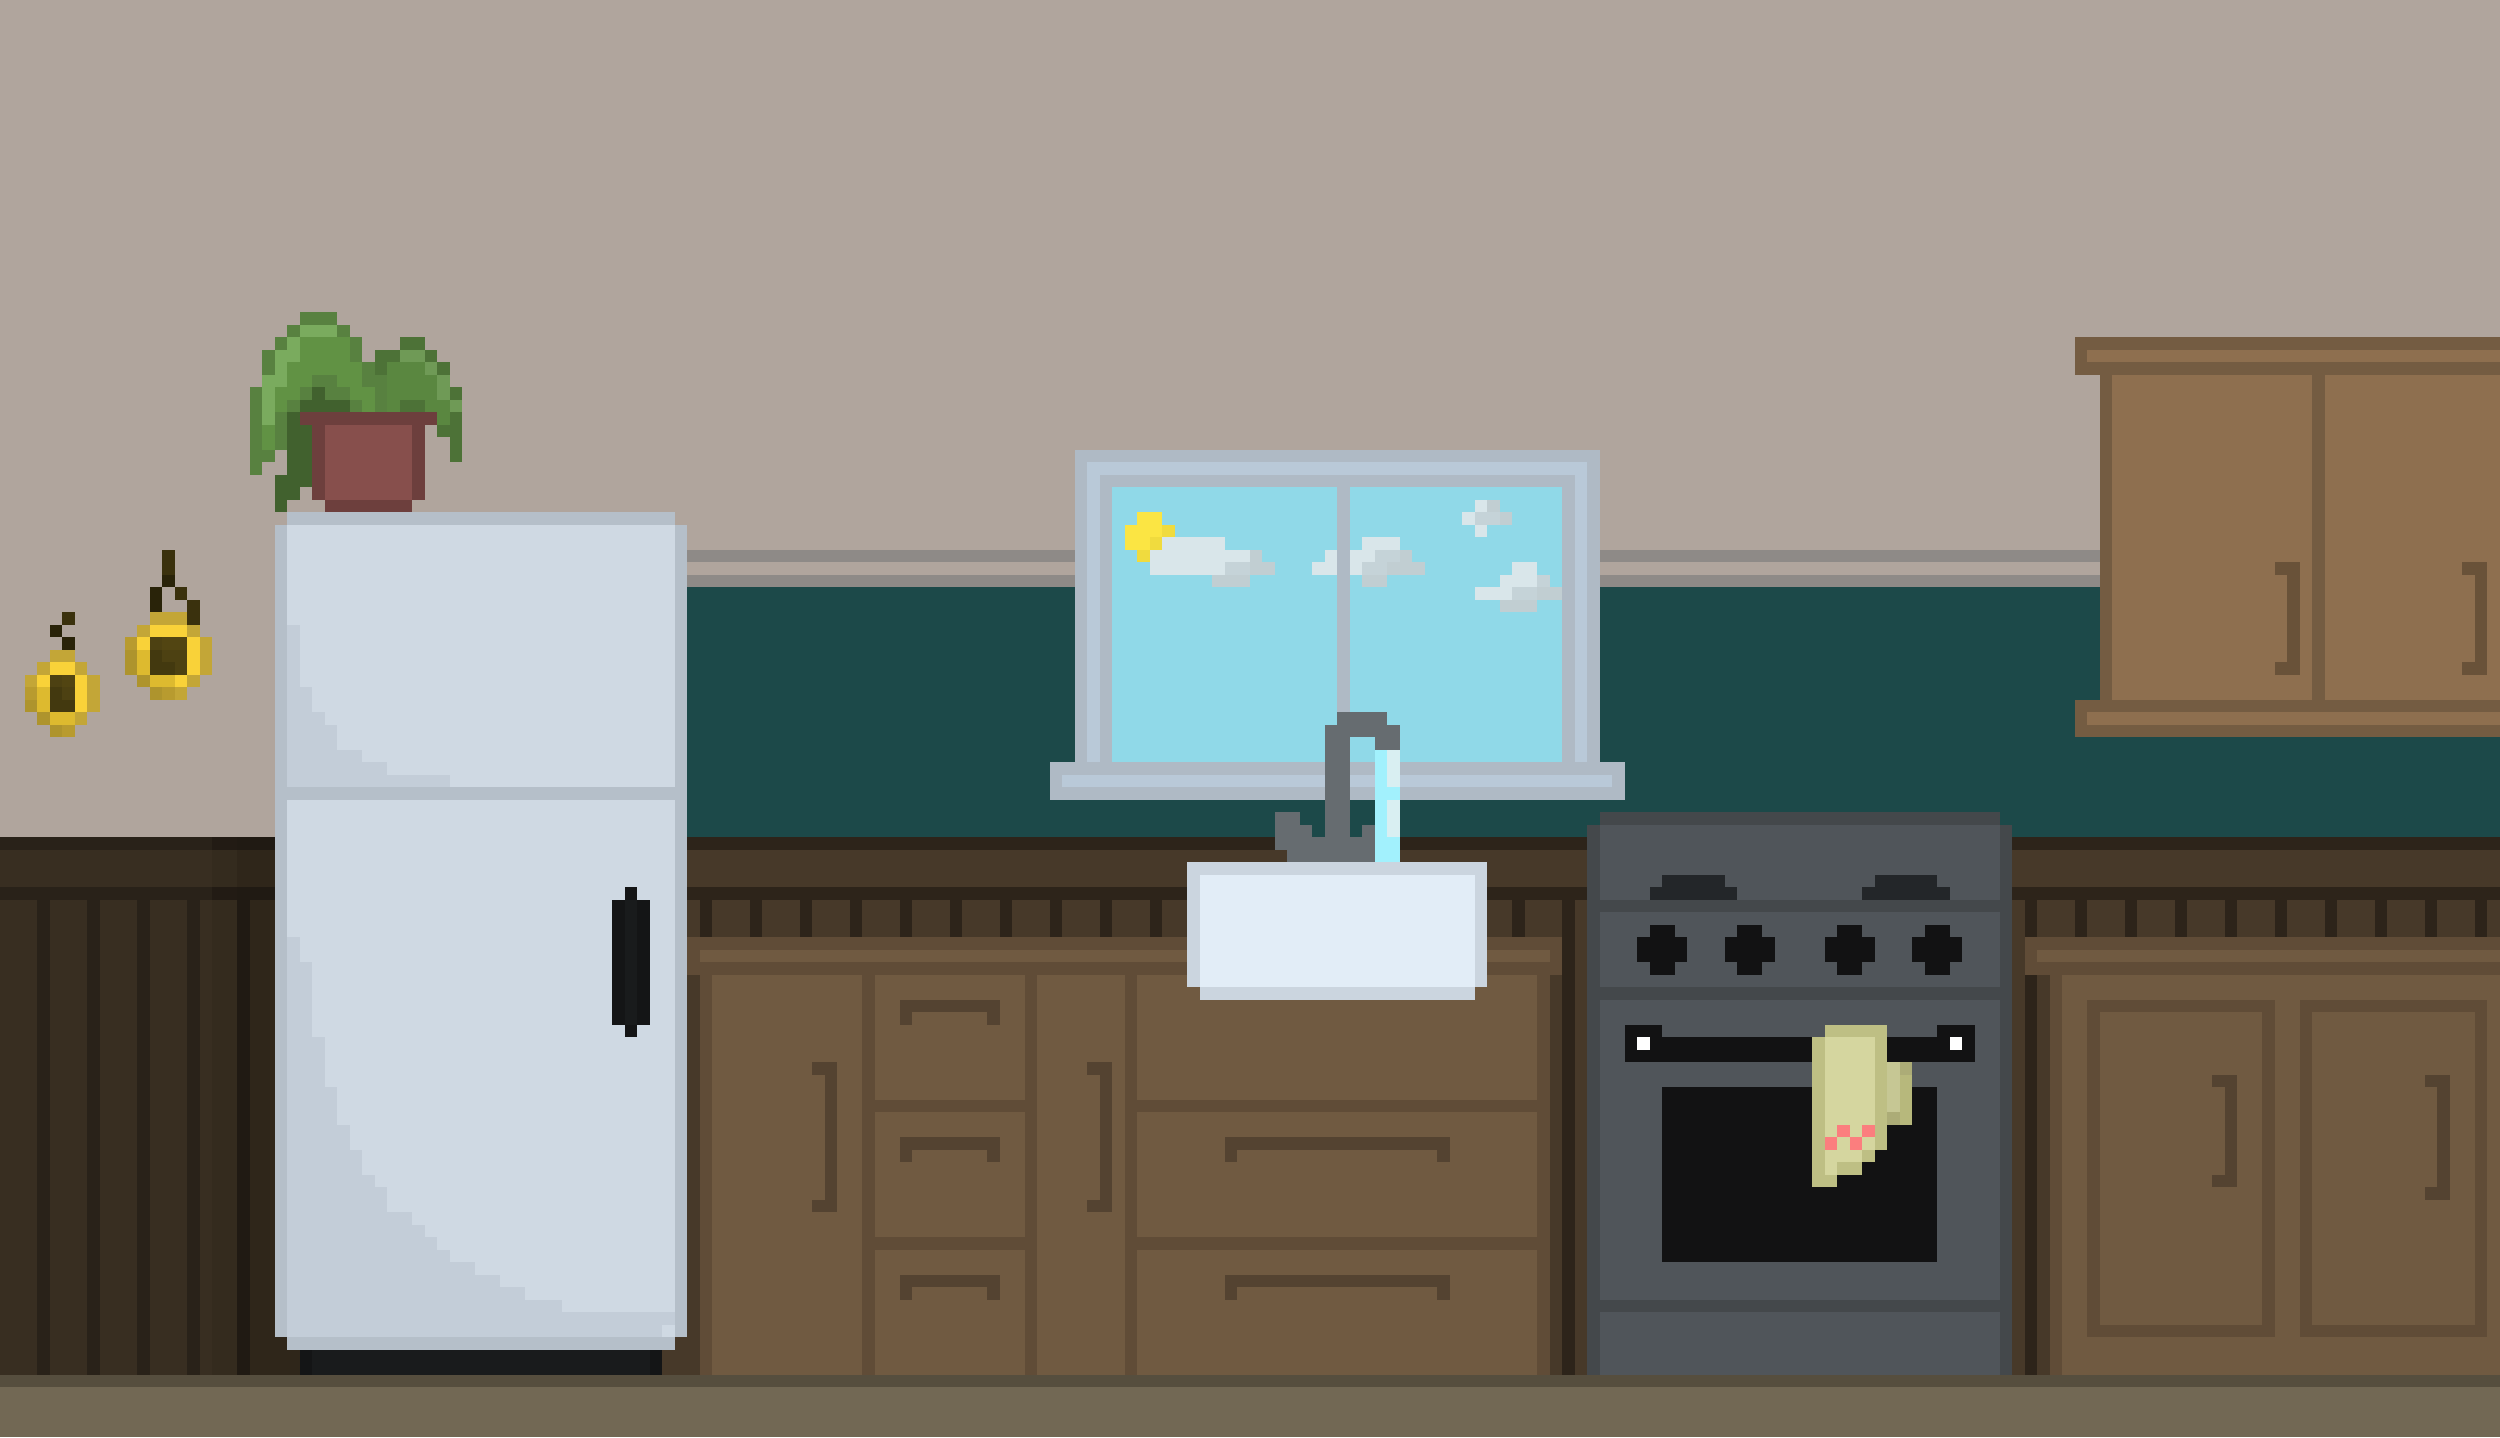 <svg xmlns="http://www.w3.org/2000/svg" viewBox="0 -0.5 200 115" shape-rendering="crispEdges">
<path stroke="#b0a59d" d="M0 0h200M0 1h200M0 2h200M0 3h200M0 4h200M0 5h200M0 6h200M0 7h200M0 8h200M0 9h200M0 10h200M0 11h200M0 12h200M0 13h200M0 14h200M0 15h200M0 16h200M0 17h200M0 18h200M0 19h200M0 20h200M0 21h200M0 22h200M0 23h200M0 24h200M0 25h24M27 25h173M0 26h23M28 26h172M0 27h22M29 27h3M34 27h132M0 28h21M29 28h1M35 28h131M0 29h21M36 29h130M0 30h21M36 30h132M0 31h20M37 31h131M0 32h20M37 32h131M0 33h20M37 33h131M0 34h20M34 34h1M37 34h131M0 35h20M34 35h2M37 35h131M0 36h20M22 36h1M34 36h2M37 36h49M128 36h40M0 37h20M21 37h2M34 37h52M128 37h40M0 38h22M34 38h52M128 38h40M0 39h22M24 39h1M34 39h52M128 39h40M0 40h22M23 40h3M33 40h53M128 40h40M0 41h23M54 41h32M128 41h40M0 42h22M55 42h31M128 42h40M0 43h22M55 43h31M128 43h40M0 44h13M14 44h8M0 45h13M14 45h8M55 45h31M128 45h40M0 46h13M14 46h8M0 47h12M13 47h1M15 47h7M0 48h12M13 48h2M16 48h6M0 49h5M6 49h6M16 49h6M0 50h4M5 50h6M16 50h6M0 51h5M6 51h4M17 51h5M0 52h4M6 52h4M17 52h5M0 53h3M7 53h3M17 53h5M0 54h2M8 54h3M16 54h6M0 55h2M8 55h4M15 55h7M0 56h2M8 56h14M0 57h3M7 57h15M0 58h4M6 58h16M0 59h22M0 60h22M0 61h22M0 62h22M0 63h22M0 64h22M0 65h22M0 66h22" />
<path stroke="#588140" d="M24 25h3M23 26h1M27 26h1M22 27h1M28 27h1M21 28h1M28 28h1M21 29h1M29 29h1M25 30h2M29 30h2M20 31h1M24 31h1M26 31h2M30 31h1M20 32h1M23 32h1M28 32h1M30 32h1M20 33h1M22 33h1M20 34h1M22 34h1M20 35h1M22 35h1M20 36h2M20 37h1" />
<path stroke="#7aab5e" d="M24 26h3M23 27h1M22 28h2M22 29h1M21 30h2M21 31h1M21 32h1M21 33h1" />
<path stroke="#619244" d="M24 27h4M24 28h4M23 29h6M23 30h2M27 30h2M22 31h2M28 31h2M22 32h1M29 32h1M21 34h1M21 35h1" />
<path stroke="#4d7237" d="M32 27h2M30 28h2M34 28h1M30 29h1M35 29h1M36 31h1M32 32h2M36 33h1M35 34h2M36 35h1M36 36h1" />
<path stroke="#745c42" d="M166 27h34M166 28h1M166 29h34M168 30h1M185 30h1M168 31h1M185 31h1M168 32h1M185 32h1M168 33h1M185 33h1M168 34h1M185 34h1M168 35h1M185 35h1M168 36h1M185 36h1M168 37h1M185 37h1M168 38h1M185 38h1M168 39h1M185 39h1M168 40h1M185 40h1M168 41h1M185 41h1M168 42h1M185 42h1M168 43h1M185 43h1M168 44h1M185 44h1M168 45h1M185 45h1M168 46h1M185 46h1M168 47h1M185 47h1M168 48h1M185 48h1M168 49h1M185 49h1M168 50h1M185 50h1M168 51h1M185 51h1M168 52h1M185 52h1M168 53h1M185 53h1M168 54h1M185 54h1M168 55h1M185 55h1M166 56h34M166 57h1M166 58h34" />
<path stroke="#6f9a56" d="M32 28h2M34 29h1M35 30h1M35 31h1M36 32h1" />
<path stroke="#8e6f4f" d="M167 28h33M169 30h16M186 30h14M169 31h16M186 31h14M169 32h16M186 32h14M169 33h16M186 33h14M169 34h16M186 34h14M169 35h16M186 35h14M169 36h16M186 36h14M169 37h16M186 37h14M169 38h16M186 38h14M169 39h16M186 39h14M169 40h16M186 40h14M169 41h16M186 41h14M169 42h16M186 42h14M169 43h16M186 43h14M169 44h16M186 44h14M169 45h13M184 45h1M186 45h11M199 45h1M169 46h14M184 46h1M186 46h12M199 46h1M169 47h14M184 47h1M186 47h12M199 47h1M169 48h14M184 48h1M186 48h12M199 48h1M169 49h14M184 49h1M186 49h12M199 49h1M169 50h14M184 50h1M186 50h12M199 50h1M169 51h14M184 51h1M186 51h12M199 51h1M169 52h14M184 52h1M186 52h12M199 52h1M169 53h13M184 53h1M186 53h11M199 53h1M169 54h16M186 54h14M169 55h16M186 55h14M167 57h33" />
<path stroke="#5a8740" d="M31 29h3M31 30h4M31 31h4M31 32h1M34 32h2M35 33h1" />
<path stroke="#41612e" d="M25 31h1M24 32h4M23 33h1M23 34h2M23 35h2M23 36h2M23 37h2M22 38h3M22 39h2M22 40h1" />
<path stroke="#6d3f3d" d="M24 33h11M25 34h1M33 34h1M25 35h1M33 35h1M25 36h1M33 36h1M25 37h1M33 37h1M25 38h1M33 38h1M25 39h1M33 39h1M26 40h7" />
<path stroke="#874f4c" d="M26 34h7M26 35h7M26 36h7M26 37h7M26 38h7M26 39h7" />
<path stroke="#afbac5" d="M86 36h42M86 37h1M127 37h1M86 38h1M88 38h38M127 38h1M86 39h1M88 39h1M107 39h1M125 39h1M127 39h1M86 40h1M88 40h1M107 40h1M125 40h1M127 40h1M86 41h1M88 41h1M107 41h1M125 41h1M127 41h1M86 42h1M88 42h1M107 42h1M125 42h1M127 42h1M86 43h1M88 43h1M107 43h1M125 43h1M127 43h1M86 44h1M88 44h1M107 44h1M125 44h1M127 44h1M86 45h1M88 45h1M107 45h1M125 45h1M127 45h1M86 46h1M88 46h1M107 46h1M125 46h1M127 46h1M86 47h1M88 47h1M107 47h1M125 47h1M127 47h1M86 48h1M88 48h1M107 48h1M125 48h1M127 48h1M86 49h1M88 49h1M107 49h1M125 49h1M127 49h1M86 50h1M88 50h1M107 50h1M125 50h1M127 50h1M86 51h1M88 51h1M107 51h1M125 51h1M127 51h1M86 52h1M88 52h1M107 52h1M125 52h1M127 52h1M86 53h1M88 53h1M107 53h1M125 53h1M127 53h1M86 54h1M88 54h1M107 54h1M125 54h1M127 54h1M86 55h1M88 55h1M107 55h1M125 55h1M127 55h1M86 56h1M88 56h1M107 56h1M125 56h1M127 56h1M86 57h1M88 57h1M125 57h1M127 57h1M86 58h1M88 58h1M125 58h1M127 58h1M86 59h1M88 59h1M125 59h1M127 59h1M86 60h1M88 60h1M125 60h1M127 60h1M84 61h22M108 61h2M112 61h18M84 62h1M129 62h1M84 63h22M108 63h2M112 63h18" />
<path stroke="#b9c9d8" d="M87 37h40M87 38h1M126 38h1M87 39h1M126 39h1M87 40h1M126 40h1M87 41h1M126 41h1M87 42h1M126 42h1M87 43h1M126 43h1M87 44h1M126 44h1M87 45h1M126 45h1M87 46h1M126 46h1M87 47h1M126 47h1M87 48h1M126 48h1M87 49h1M126 49h1M87 50h1M126 50h1M87 51h1M126 51h1M87 52h1M126 52h1M87 53h1M126 53h1M87 54h1M126 54h1M87 55h1M126 55h1M87 56h1M126 56h1M87 57h1M126 57h1M87 58h1M126 58h1M87 59h1M126 59h1M87 60h1M126 60h1M85 62h21M108 62h2M112 62h17" />
<path stroke="#90d9e8" d="M89 39h18M108 39h17M89 40h18M108 40h10M120 40h5M89 41h2M93 41h14M108 41h9M121 41h4M89 42h1M94 42h13M108 42h10M119 42h6M89 43h1M98 43h9M108 43h1M112 43h13M89 44h2M101 44h5M113 44h12M89 45h3M102 45h3M114 45h7M123 45h2M89 46h8M100 46h7M108 46h1M111 46h9M124 46h1M89 47h18M108 47h10M89 48h18M108 48h12M123 48h2M89 49h18M108 49h17M89 50h18M108 50h17M89 51h18M108 51h17M89 52h18M108 52h17M89 53h18M108 53h17M89 54h18M108 54h17M89 55h18M108 55h17M89 56h18M108 56h17M89 57h18M111 57h14M89 58h17M112 58h13M89 59h17M108 59h2M112 59h13M89 60h17M108 60h2M112 60h13" />
<path stroke="#d9e6ea" d="M118 40h1M117 41h1M118 42h1M93 43h5M109 43h3M92 44h8M106 44h1M108 44h2M92 45h6M105 45h2M108 45h1M121 45h2M120 46h3M118 47h3" />
<path stroke="#c1ced2" d="M119 40h1M120 41h1M100 44h1M112 44h1M100 45h2M111 45h3M97 46h3M109 46h2M123 47h2M120 48h3" />
<path stroke="#b5bfc9" d="M23 41h31M22 42h1M54 42h1M22 43h1M54 43h1M22 44h1M54 44h1M22 45h1M54 45h1M22 46h1M54 46h1M22 47h1M54 47h1M22 48h1M54 48h1M22 49h1M54 49h1M22 50h1M54 50h1M22 51h1M54 51h1M22 52h1M54 52h1M22 53h1M54 53h1M22 54h1M54 54h1M22 55h1M54 55h1M22 56h1M54 56h1M22 57h1M54 57h1M22 58h1M54 58h1M22 59h1M54 59h1M22 60h1M54 60h1M22 61h1M54 61h1M22 62h1M54 62h1M22 63h33M22 64h1M54 64h1M22 65h1M54 65h1M22 66h1M54 66h1M22 67h1M54 67h1M22 68h1M54 68h1M22 69h1M54 69h1M22 70h1M54 70h1M22 71h1M54 71h1M22 72h1M54 72h1M22 73h1M54 73h1M22 74h1M54 74h1M22 75h1M54 75h1M22 76h1M54 76h1M22 77h1M54 77h1M22 78h1M54 78h1M22 79h1M54 79h1M22 80h1M54 80h1M22 81h1M54 81h1M22 82h1M54 82h1M22 83h1M54 83h1M22 84h1M54 84h1M22 85h1M54 85h1M22 86h1M54 86h1M22 87h1M54 87h1M22 88h1M54 88h1M22 89h1M54 89h1M22 90h1M54 90h1M22 91h1M54 91h1M22 92h1M54 92h1M22 93h1M54 93h1M22 94h1M54 94h1M22 95h1M54 95h1M22 96h1M54 96h1M22 97h1M54 97h1M22 98h1M54 98h1M22 99h1M54 99h1M22 100h1M54 100h1M22 101h1M54 101h1M22 102h1M54 102h1M22 103h1M54 103h1M22 104h1M54 104h1M22 105h1M54 105h1M22 106h1M54 106h1M23 107h31" />
<path stroke="#fbe543" d="M91 41h2M90 42h3M90 43h2" />
<path stroke="#c5d3d8" d="M118 41h2M110 44h2M98 45h2M109 45h2M123 46h1M121 47h2" />
<path stroke="#cfd9e3" d="M23 42h31M23 43h31M23 44h31M23 45h31M23 46h31M23 47h31M23 48h31M23 49h31M24 50h30M24 51h30M24 52h30M24 53h30M24 54h30M25 55h29M25 56h29M26 57h28M27 58h27M27 59h27M29 60h25M31 61h23M36 62h18M23 64h31M23 65h31M23 66h31M23 67h31M23 68h31M23 69h31M23 70h31M23 71h27M51 71h3M23 72h26M52 72h2M23 73h26M52 73h2M23 74h26M52 74h2M24 75h25M52 75h2M24 76h25M52 76h2M25 77h24M52 77h2M25 78h24M52 78h2M25 79h24M52 79h2M25 80h24M52 80h2M25 81h24M52 81h2M25 82h25M51 82h3M26 83h28M26 84h28M26 85h28M26 86h28M27 87h27M27 88h27M27 89h27M28 90h26M28 91h26M29 92h25M29 93h25M30 94h24M31 95h23M31 96h23M33 97h21M34 98h20M35 99h19M36 100h18M38 101h16M40 102h14M42 103h12M45 104h9M53 106h1" />
<path stroke="#f0db3e" d="M93 42h1M92 43h1M91 44h1" />
<path stroke="#3a310d" d="M13 44h1M13 45h1M14 47h1M15 48h1M5 49h1M15 49h1" />
<path stroke="#8e8a87" d="M55 44h31M128 44h40M55 46h31M128 46h40" />
<path stroke="#695239" d="M182 45h2M197 45h2M183 46h1M198 46h1M183 47h1M198 47h1M183 48h1M198 48h1M183 49h1M198 49h1M183 50h1M198 50h1M183 51h1M198 51h1M183 52h1M198 52h1M182 53h2M197 53h2" />
<path stroke="#292309" d="M13 46h1M12 47h1M12 48h1M4 50h1M5 51h1" />
<path stroke="#1c4949" d="M55 47h31M128 47h40M55 48h31M128 48h40M55 49h31M128 49h40M55 50h31M128 50h40M55 51h31M128 51h40M55 52h31M128 52h40M55 53h31M128 53h40M55 54h31M128 54h40M55 55h31M128 55h40M55 56h31M128 56h38M55 57h31M128 57h38M55 58h31M128 58h38M55 59h31M128 59h72M55 60h31M128 60h72M55 61h29M130 61h70M55 62h29M130 62h70M55 63h29M130 63h70M55 64h51M108 64h2M112 64h88M55 65h47M104 65h2M108 65h2M112 65h16M160 65h40M55 66h47M105 66h1M108 66h1M112 66h15M161 66h39" />
<path stroke="#c3a637" d="M12 49h3M11 50h1M15 50h1M16 51h1M4 52h2M16 52h1M3 53h1M6 53h1M16 53h1M2 54h1M7 54h1M15 54h1M7 55h1M14 55h1M7 56h1M6 57h1" />
<path stroke="#f9d239" d="M12 50h3M11 51h1M15 51h1M15 52h1M4 53h2M15 53h1M3 54h1M6 54h1M14 54h1M6 55h1M6 56h1" />
<path stroke="#c3cdd8" d="M23 50h1M23 51h1M23 52h1M23 53h1M23 54h1M23 55h2M23 56h2M23 57h3M23 58h4M23 59h4M23 60h6M23 61h8M23 62h13M23 75h1M23 76h1M23 77h2M23 78h2M23 79h2M23 80h2M23 81h2M23 82h2M23 83h3M23 84h3M23 85h3M23 86h3M23 87h4M23 88h4M23 89h4M23 90h5M23 91h5M23 92h6M23 93h6M23 94h7M23 95h8M23 96h8M23 97h10M23 98h11M23 99h12M23 100h13M23 101h15M23 102h17M23 103h19M23 104h22M23 105h31M23 106h30" />
<path stroke="#b89b2f" d="M10 51h1M2 55h1M13 55h1M5 58h1" />
<path stroke="#4d4112" d="M12 51h1M13 52h2M14 53h1M4 54h1M5 55h1" />
<path stroke="#524512" d="M13 51h2M5 54h1" />
<path stroke="#ae942d" d="M10 52h1M10 53h1M11 54h1M12 55h1M2 56h1M3 57h1M4 58h1" />
<path stroke="#ddba2f" d="M11 52h1M11 53h1M12 54h2M3 55h1M3 56h1M4 57h2" />
<path stroke="#43390f" d="M12 52h1M12 53h2M4 55h1M4 56h2" />
<path stroke="#666c70" d="M107 57h4M106 58h6M106 59h2M110 59h2M106 60h2M106 61h2M106 62h2M106 63h2M106 64h2M102 65h2M106 65h2M102 66h3M106 66h2M109 66h1M102 67h8M103 68h7" />
<path stroke="#a2f1fd" d="M110 60h1M110 61h1M110 62h1M110 63h2M110 64h1M110 65h1M110 66h1M110 67h2M110 68h2" />
<path stroke="#d9eff2" d="M111 60h1M111 61h1M111 62h1M111 64h1M111 65h1M111 66h1" />
<path stroke="#44484b" d="M128 65h32M127 66h1M160 66h1M127 67h1M160 67h1M127 68h1M160 68h1M127 69h1M160 69h1M127 70h1M160 70h1M127 71h1M160 71h1M127 72h34M127 73h1M160 73h1M127 74h1M160 74h1M127 75h1M160 75h1M127 76h1M160 76h1M127 77h1M160 77h1M127 78h1M160 78h1M127 79h34M127 80h1M160 80h1M127 81h1M160 81h1M127 82h1M160 82h1M127 83h1M160 83h1M127 84h1M160 84h1M127 85h1M160 85h1M127 86h1M160 86h1M127 87h1M160 87h1M127 88h1M160 88h1M127 89h1M160 89h1M127 90h1M160 90h1M127 91h1M160 91h1M127 92h1M160 92h1M127 93h1M160 93h1M127 94h1M160 94h1M127 95h1M160 95h1M127 96h1M160 96h1M127 97h1M160 97h1M127 98h1M160 98h1M127 99h1M160 99h1M127 100h1M160 100h1M127 101h1M160 101h1M127 102h1M160 102h1M127 103h1M160 103h1M127 104h34M127 105h1M160 105h1M127 106h1M160 106h1M127 107h1M160 107h1M127 108h1M160 108h1M127 109h1M160 109h1" />
<path stroke="#50555a" d="M128 66h32M128 67h32M128 68h32M128 69h32M128 70h5M138 70h12M155 70h5M128 71h4M139 71h10M156 71h4M128 73h32M128 74h4M134 74h5M141 74h6M149 74h5M156 74h4M128 75h3M135 75h3M142 75h4M150 75h3M157 75h3M128 76h3M135 76h3M142 76h4M150 76h3M157 76h3M128 77h4M134 77h5M141 77h6M149 77h5M156 77h4M128 78h32M128 80h32M128 81h32M128 82h2M133 82h13M151 82h4M158 82h2M128 83h2M158 83h2M128 84h2M158 84h2M128 85h17M153 85h7M128 86h17M153 86h7M128 87h5M155 87h5M128 88h5M155 88h5M128 89h5M155 89h5M128 90h5M155 90h5M128 91h5M155 91h5M128 92h5M155 92h5M128 93h5M155 93h5M128 94h5M155 94h5M128 95h5M155 95h5M128 96h5M155 96h5M128 97h5M155 97h5M128 98h5M155 98h5M128 99h5M155 99h5M128 100h5M155 100h5M128 101h32M128 102h32M128 103h32M128 105h32M128 106h32M128 107h32M128 108h32M128 109h32" />
<path stroke="#292219" d="M0 67h17M0 71h17M3 72h1M7 72h1M11 72h1M15 72h1M3 73h1M7 73h1M11 73h1M15 73h1M3 74h1M7 74h1M11 74h1M15 74h1M3 75h1M7 75h1M11 75h1M15 75h1M3 76h1M7 76h1M11 76h1M15 76h1M3 77h1M7 77h1M11 77h1M15 77h1M3 78h1M7 78h1M11 78h1M15 78h1M3 79h1M7 79h1M11 79h1M15 79h1M3 80h1M7 80h1M11 80h1M15 80h1M3 81h1M7 81h1M11 81h1M15 81h1M3 82h1M7 82h1M11 82h1M15 82h1M3 83h1M7 83h1M11 83h1M15 83h1M3 84h1M7 84h1M11 84h1M15 84h1M3 85h1M7 85h1M11 85h1M15 85h1M3 86h1M7 86h1M11 86h1M15 86h1M3 87h1M7 87h1M11 87h1M15 87h1M3 88h1M7 88h1M11 88h1M15 88h1M3 89h1M7 89h1M11 89h1M15 89h1M3 90h1M7 90h1M11 90h1M15 90h1M3 91h1M7 91h1M11 91h1M15 91h1M3 92h1M7 92h1M11 92h1M15 92h1M3 93h1M7 93h1M11 93h1M15 93h1M3 94h1M7 94h1M11 94h1M15 94h1M3 95h1M7 95h1M11 95h1M15 95h1M3 96h1M7 96h1M11 96h1M15 96h1M3 97h1M7 97h1M11 97h1M15 97h1M3 98h1M7 98h1M11 98h1M15 98h1M3 99h1M7 99h1M11 99h1M15 99h1M3 100h1M7 100h1M11 100h1M15 100h1M3 101h1M7 101h1M11 101h1M15 101h1M3 102h1M7 102h1M11 102h1M15 102h1M3 103h1M7 103h1M11 103h1M15 103h1M3 104h1M7 104h1M11 104h1M15 104h1M3 105h1M7 105h1M11 105h1M15 105h1M3 106h1M7 106h1M11 106h1M15 106h1M3 107h1M7 107h1M11 107h1M15 107h1M3 108h1M7 108h1M11 108h1M15 108h1M3 109h1M7 109h1M11 109h1M15 109h1" />
<path stroke="#221b14" d="M17 67h2M17 71h2" />
<path stroke="#201a13" d="M19 67h3M19 71h3M19 72h1M19 73h1M19 74h1M19 75h1M19 76h1M19 77h1M19 78h1M19 79h1M19 80h1M19 81h1M19 82h1M19 83h1M19 84h1M19 85h1M19 86h1M19 87h1M19 88h1M19 89h1M19 90h1M19 91h1M19 92h1M19 93h1M19 94h1M19 95h1M19 96h1M19 97h1M19 98h1M19 99h1M19 100h1M19 101h1M19 102h1M19 103h1M19 104h1M19 105h1M19 106h1M19 107h1M19 108h1M19 109h1" />
<path stroke="#2d241a" d="M55 67h47M112 67h15M161 67h39M55 71h40M119 71h8M161 71h39M56 72h1M60 72h1M64 72h1M68 72h1M72 72h1M76 72h1M80 72h1M84 72h1M88 72h1M92 72h1M121 72h1M125 72h1M162 72h1M166 72h1M170 72h1M174 72h1M178 72h1M182 72h1M186 72h1M190 72h1M194 72h1M198 72h1M56 73h1M60 73h1M64 73h1M68 73h1M72 73h1M76 73h1M80 73h1M84 73h1M88 73h1M92 73h1M121 73h1M125 73h1M162 73h1M166 73h1M170 73h1M174 73h1M178 73h1M182 73h1M186 73h1M190 73h1M194 73h1M198 73h1M56 74h1M60 74h1M64 74h1M68 74h1M72 74h1M76 74h1M80 74h1M84 74h1M88 74h1M92 74h1M121 74h1M125 74h1M162 74h1M166 74h1M170 74h1M174 74h1M178 74h1M182 74h1M186 74h1M190 74h1M194 74h1M198 74h1M125 75h1M125 76h1M125 77h1M125 78h1M162 78h1M125 79h1M162 79h1M125 80h1M162 80h1M125 81h1M162 81h1M125 82h1M162 82h1M125 83h1M162 83h1M125 84h1M162 84h1M125 85h1M162 85h1M125 86h1M162 86h1M125 87h1M162 87h1M125 88h1M162 88h1M125 89h1M162 89h1M125 90h1M162 90h1M125 91h1M162 91h1M125 92h1M162 92h1M125 93h1M162 93h1M125 94h1M162 94h1M125 95h1M162 95h1M125 96h1M162 96h1M125 97h1M162 97h1M125 98h1M162 98h1M125 99h1M162 99h1M125 100h1M162 100h1M125 101h1M162 101h1M125 102h1M162 102h1M125 103h1M162 103h1M125 104h1M162 104h1M125 105h1M162 105h1M125 106h1M162 106h1M125 107h1M162 107h1M125 108h1M162 108h1M125 109h1M162 109h1" />
<path stroke="#382e21" d="M0 68h17M0 69h17M0 70h17M0 72h3M4 72h3M8 72h3M12 72h3M16 72h1M0 73h3M4 73h3M8 73h3M12 73h3M16 73h1M0 74h3M4 74h3M8 74h3M12 74h3M16 74h1M0 75h3M4 75h3M8 75h3M12 75h3M16 75h1M0 76h3M4 76h3M8 76h3M12 76h3M16 76h1M0 77h3M4 77h3M8 77h3M12 77h3M16 77h1M0 78h3M4 78h3M8 78h3M12 78h3M16 78h1M0 79h3M4 79h3M8 79h3M12 79h3M16 79h1M0 80h3M4 80h3M8 80h3M12 80h3M16 80h1M0 81h3M4 81h3M8 81h3M12 81h3M16 81h1M0 82h3M4 82h3M8 82h3M12 82h3M16 82h1M0 83h3M4 83h3M8 83h3M12 83h3M16 83h1M0 84h3M4 84h3M8 84h3M12 84h3M16 84h1M0 85h3M4 85h3M8 85h3M12 85h3M16 85h1M0 86h3M4 86h3M8 86h3M12 86h3M16 86h1M0 87h3M4 87h3M8 87h3M12 87h3M16 87h1M0 88h3M4 88h3M8 88h3M12 88h3M16 88h1M0 89h3M4 89h3M8 89h3M12 89h3M16 89h1M0 90h3M4 90h3M8 90h3M12 90h3M16 90h1M0 91h3M4 91h3M8 91h3M12 91h3M16 91h1M0 92h3M4 92h3M8 92h3M12 92h3M16 92h1M0 93h3M4 93h3M8 93h3M12 93h3M16 93h1M0 94h3M4 94h3M8 94h3M12 94h3M16 94h1M0 95h3M4 95h3M8 95h3M12 95h3M16 95h1M0 96h3M4 96h3M8 96h3M12 96h3M16 96h1M0 97h3M4 97h3M8 97h3M12 97h3M16 97h1M0 98h3M4 98h3M8 98h3M12 98h3M16 98h1M0 99h3M4 99h3M8 99h3M12 99h3M16 99h1M0 100h3M4 100h3M8 100h3M12 100h3M16 100h1M0 101h3M4 101h3M8 101h3M12 101h3M16 101h1M0 102h3M4 102h3M8 102h3M12 102h3M16 102h1M0 103h3M4 103h3M8 103h3M12 103h3M16 103h1M0 104h3M4 104h3M8 104h3M12 104h3M16 104h1M0 105h3M4 105h3M8 105h3M12 105h3M16 105h1M0 106h3M4 106h3M8 106h3M12 106h3M16 106h1M0 107h3M4 107h3M8 107h3M12 107h3M16 107h1M0 108h3M4 108h3M8 108h3M12 108h3M16 108h1M0 109h3M4 109h3M8 109h3M12 109h3M16 109h1" />
<path stroke="#342b1e" d="M17 68h2M17 69h2M17 70h2M17 72h2M17 73h2M17 74h2M17 75h2M17 76h2M17 77h2M17 78h2M17 79h2M17 80h2M17 81h2M17 82h2M17 83h2M17 84h2M17 85h2M17 86h2M17 87h2M17 88h2M17 89h2M17 90h2M17 91h2M17 92h2M17 93h2M17 94h2M17 95h2M17 96h2M17 97h2M17 98h2M17 99h2M17 100h2M17 101h2M17 102h2M17 103h2M17 104h2M17 105h2M17 106h2M17 107h2M17 108h2M17 109h2" />
<path stroke="#2f261a" d="M19 68h3M19 69h3M19 70h3M20 72h2M20 73h2M20 74h2M20 75h2M20 76h2M20 77h2M20 78h2M20 79h2M20 80h2M20 81h2M20 82h2M20 83h2M20 84h2M20 85h2M20 86h2M20 87h2M20 88h2M20 89h2M20 90h2M20 91h2M20 92h2M20 93h2M20 94h2M20 95h2M20 96h2M20 97h2M20 98h2M20 99h2M20 100h2M20 101h2M20 102h2M20 103h2M20 104h2M20 105h2M20 106h2M20 107h3M20 108h4M20 109h4" />
<path stroke="#473929" d="M55 68h48M112 68h15M161 68h39M55 69h40M119 69h8M161 69h39M55 70h40M119 70h8M161 70h39M55 72h1M57 72h3M61 72h3M65 72h3M69 72h3M73 72h3M77 72h3M81 72h3M85 72h3M89 72h3M93 72h2M119 72h2M122 72h3M126 72h1M161 72h1M163 72h3M167 72h3M171 72h3M175 72h3M179 72h3M183 72h3M187 72h3M191 72h3M195 72h3M199 72h1M55 73h1M57 73h3M61 73h3M65 73h3M69 73h3M73 73h3M77 73h3M81 73h3M85 73h3M89 73h3M93 73h2M119 73h2M122 73h3M126 73h1M161 73h1M163 73h3M167 73h3M171 73h3M175 73h3M179 73h3M183 73h3M187 73h3M191 73h3M195 73h3M199 73h1M55 74h1M57 74h3M61 74h3M65 74h3M69 74h3M73 74h3M77 74h3M81 74h3M85 74h3M89 74h3M93 74h2M119 74h2M122 74h3M126 74h1M161 74h1M163 74h3M167 74h3M171 74h3M175 74h3M179 74h3M183 74h3M187 74h3M191 74h3M195 74h3M199 74h1M126 75h1M161 75h1M126 76h1M161 76h1M126 77h1M161 77h1M55 78h1M124 78h1M126 78h1M161 78h1M163 78h1M55 79h1M124 79h1M126 79h1M161 79h1M163 79h1M55 80h1M124 80h1M126 80h1M161 80h1M163 80h1M55 81h1M124 81h1M126 81h1M161 81h1M163 81h1M55 82h1M124 82h1M126 82h1M161 82h1M163 82h1M55 83h1M124 83h1M126 83h1M161 83h1M163 83h1M55 84h1M124 84h1M126 84h1M161 84h1M163 84h1M55 85h1M124 85h1M126 85h1M161 85h1M163 85h1M55 86h1M124 86h1M126 86h1M161 86h1M163 86h1M55 87h1M124 87h1M126 87h1M161 87h1M163 87h1M55 88h1M124 88h1M126 88h1M161 88h1M163 88h1M55 89h1M124 89h1M126 89h1M161 89h1M163 89h1M55 90h1M124 90h1M126 90h1M161 90h1M163 90h1M55 91h1M124 91h1M126 91h1M161 91h1M163 91h1M55 92h1M124 92h1M126 92h1M161 92h1M163 92h1M55 93h1M124 93h1M126 93h1M161 93h1M163 93h1M55 94h1M124 94h1M126 94h1M161 94h1M163 94h1M55 95h1M124 95h1M126 95h1M161 95h1M163 95h1M55 96h1M124 96h1M126 96h1M161 96h1M163 96h1M55 97h1M124 97h1M126 97h1M161 97h1M163 97h1M55 98h1M124 98h1M126 98h1M161 98h1M163 98h1M55 99h1M124 99h1M126 99h1M161 99h1M163 99h1M55 100h1M124 100h1M126 100h1M161 100h1M163 100h1M55 101h1M124 101h1M126 101h1M161 101h1M163 101h1M55 102h1M124 102h1M126 102h1M161 102h1M163 102h1M55 103h1M124 103h1M126 103h1M161 103h1M163 103h1M55 104h1M124 104h1M126 104h1M161 104h1M163 104h1M55 105h1M124 105h1M126 105h1M161 105h1M163 105h1M55 106h1M124 106h1M126 106h1M161 106h1M163 106h1M54 107h2M124 107h1M126 107h1M161 107h1M163 107h1M53 108h3M124 108h1M126 108h1M161 108h1M163 108h1M53 109h3M124 109h1M126 109h1M161 109h1M163 109h1" />
<path stroke="#cbd5df" d="M95 69h24M95 70h1M118 70h1M95 71h1M118 71h1M95 72h1M118 72h1M95 73h1M118 73h1M95 74h1M118 74h1M95 75h1M118 75h1M95 76h1M118 76h1M95 77h1M118 77h1M95 78h1M118 78h1M96 79h22" />
<path stroke="#e2edf7" d="M96 70h22M96 71h22M96 72h22M96 73h22M96 74h22M96 75h22M96 76h22M96 77h22M96 78h22" />
<path stroke="#232629" d="M133 70h5M150 70h5M132 71h7M149 71h7" />
<path stroke="#141516" d="M50 71h1M49 72h1M51 72h1M49 73h1M51 73h1M49 74h1M51 74h1M49 75h1M51 75h1M49 76h1M51 76h1M49 77h1M51 77h1M49 78h1M51 78h1M49 79h1M51 79h1M49 80h1M51 80h1M49 81h1M51 81h1M50 82h1M24 108h1M52 108h1M24 109h1M52 109h1" />
<path stroke="#191b1c" d="M50 72h1M50 73h1M50 74h1M50 75h1M50 76h1M50 77h1M50 78h1M50 79h1M50 80h1M50 81h1M25 108h27M25 109h27" />
<path stroke="#121213" d="M132 74h2M139 74h2M147 74h2M154 74h2M131 75h4M138 75h4M146 75h4M153 75h4M131 76h4M138 76h4M146 76h4M153 76h4M132 77h2M139 77h2M147 77h2M154 77h2M130 82h3M155 82h3M130 83h1M132 83h13M151 83h5M157 83h1M130 84h15M151 84h7M133 87h12M153 87h2M133 88h12M153 88h2M133 89h12M153 89h2M133 90h12M151 90h4M133 91h12M151 91h4M133 92h12M150 92h5M133 93h12M149 93h6M133 94h12M147 94h8M133 95h22M133 96h22M133 97h22M133 98h22M133 99h22M133 100h22" />
<path stroke="#604c37" d="M55 75h40M119 75h6M162 75h38M55 76h1M124 76h1M162 76h1M55 77h40M119 77h6M162 77h38M56 78h1M69 78h1M82 78h1M90 78h1M123 78h1M164 78h1M56 79h1M69 79h1M82 79h1M90 79h1M123 79h1M164 79h1M56 80h1M69 80h1M82 80h1M90 80h1M123 80h1M164 80h1M167 80h15M184 80h15M56 81h1M69 81h1M82 81h1M90 81h1M123 81h1M164 81h1M167 81h1M181 81h1M184 81h1M198 81h1M56 82h1M69 82h1M82 82h1M90 82h1M123 82h1M164 82h1M167 82h1M181 82h1M184 82h1M198 82h1M56 83h1M69 83h1M82 83h1M90 83h1M123 83h1M164 83h1M167 83h1M181 83h1M184 83h1M198 83h1M56 84h1M69 84h1M82 84h1M90 84h1M123 84h1M164 84h1M167 84h1M181 84h1M184 84h1M198 84h1M56 85h1M69 85h1M82 85h1M90 85h1M123 85h1M164 85h1M167 85h1M181 85h1M184 85h1M198 85h1M56 86h1M69 86h1M82 86h1M90 86h1M123 86h1M164 86h1M167 86h1M181 86h1M184 86h1M198 86h1M56 87h1M69 87h1M82 87h1M90 87h1M123 87h1M164 87h1M167 87h1M181 87h1M184 87h1M198 87h1M56 88h1M69 88h14M90 88h34M164 88h1M167 88h1M181 88h1M184 88h1M198 88h1M56 89h1M69 89h1M82 89h1M90 89h1M123 89h1M164 89h1M167 89h1M181 89h1M184 89h1M198 89h1M56 90h1M69 90h1M82 90h1M90 90h1M123 90h1M164 90h1M167 90h1M181 90h1M184 90h1M198 90h1M56 91h1M69 91h1M82 91h1M90 91h1M123 91h1M164 91h1M167 91h1M181 91h1M184 91h1M198 91h1M56 92h1M69 92h1M82 92h1M90 92h1M123 92h1M164 92h1M167 92h1M181 92h1M184 92h1M198 92h1M56 93h1M69 93h1M82 93h1M90 93h1M123 93h1M164 93h1M167 93h1M181 93h1M184 93h1M198 93h1M56 94h1M69 94h1M82 94h1M90 94h1M123 94h1M164 94h1M167 94h1M181 94h1M184 94h1M198 94h1M56 95h1M69 95h1M82 95h1M90 95h1M123 95h1M164 95h1M167 95h1M181 95h1M184 95h1M198 95h1M56 96h1M69 96h1M82 96h1M90 96h1M123 96h1M164 96h1M167 96h1M181 96h1M184 96h1M198 96h1M56 97h1M69 97h1M82 97h1M90 97h1M123 97h1M164 97h1M167 97h1M181 97h1M184 97h1M198 97h1M56 98h1M69 98h1M82 98h1M90 98h1M123 98h1M164 98h1M167 98h1M181 98h1M184 98h1M198 98h1M56 99h1M69 99h14M90 99h34M164 99h1M167 99h1M181 99h1M184 99h1M198 99h1M56 100h1M69 100h1M82 100h1M90 100h1M123 100h1M164 100h1M167 100h1M181 100h1M184 100h1M198 100h1M56 101h1M69 101h1M82 101h1M90 101h1M123 101h1M164 101h1M167 101h1M181 101h1M184 101h1M198 101h1M56 102h1M69 102h1M82 102h1M90 102h1M123 102h1M164 102h1M167 102h1M181 102h1M184 102h1M198 102h1M56 103h1M69 103h1M82 103h1M90 103h1M123 103h1M164 103h1M167 103h1M181 103h1M184 103h1M198 103h1M56 104h1M69 104h1M82 104h1M90 104h1M123 104h1M164 104h1M167 104h1M181 104h1M184 104h1M198 104h1M56 105h1M69 105h1M82 105h1M90 105h1M123 105h1M164 105h1M167 105h1M181 105h1M184 105h1M198 105h1M56 106h1M69 106h1M82 106h1M90 106h1M123 106h1M164 106h1M167 106h15M184 106h15M56 107h1M69 107h1M82 107h1M90 107h1M123 107h1M164 107h1M56 108h1M69 108h1M82 108h1M90 108h1M123 108h1M164 108h1M56 109h1M69 109h1M82 109h1M90 109h1M123 109h1M164 109h1" />
<path stroke="#705a41" d="M56 76h39M119 76h5M163 76h37M57 78h12M70 78h12M83 78h7M91 78h4M119 78h4M165 78h35M57 79h12M70 79h12M83 79h7M91 79h5M118 79h5M165 79h35M57 80h12M70 80h2M80 80h2M83 80h7M91 80h32M165 80h2M182 80h2M199 80h1M57 81h12M70 81h2M73 81h6M80 81h2M83 81h7M91 81h32M165 81h2M168 81h13M182 81h2M185 81h13M199 81h1M57 82h12M70 82h12M83 82h7M91 82h32M165 82h2M168 82h13M182 82h2M185 82h13M199 82h1M57 83h12M70 83h12M83 83h7M91 83h32M165 83h2M168 83h13M182 83h2M185 83h13M199 83h1M57 84h12M70 84h12M83 84h7M91 84h32M165 84h2M168 84h13M182 84h2M185 84h13M199 84h1M57 85h8M67 85h2M70 85h12M83 85h4M89 85h1M91 85h32M165 85h2M168 85h13M182 85h2M185 85h13M199 85h1M57 86h9M67 86h2M70 86h12M83 86h5M89 86h1M91 86h32M165 86h2M168 86h9M179 86h2M182 86h2M185 86h9M196 86h2M199 86h1M57 87h9M67 87h2M70 87h12M83 87h5M89 87h1M91 87h32M165 87h2M168 87h10M179 87h2M182 87h2M185 87h10M196 87h2M199 87h1M57 88h9M67 88h2M83 88h5M89 88h1M165 88h2M168 88h10M179 88h2M182 88h2M185 88h10M196 88h2M199 88h1M57 89h9M67 89h2M70 89h12M83 89h5M89 89h1M91 89h32M165 89h2M168 89h10M179 89h2M182 89h2M185 89h10M196 89h2M199 89h1M57 90h9M67 90h2M70 90h12M83 90h5M89 90h1M91 90h32M165 90h2M168 90h10M179 90h2M182 90h2M185 90h10M196 90h2M199 90h1M57 91h9M67 91h2M70 91h2M80 91h2M83 91h5M89 91h1M91 91h7M116 91h7M165 91h2M168 91h10M179 91h2M182 91h2M185 91h10M196 91h2M199 91h1M57 92h9M67 92h2M70 92h2M73 92h6M80 92h2M83 92h5M89 92h1M91 92h7M99 92h16M116 92h7M165 92h2M168 92h10M179 92h2M182 92h2M185 92h10M196 92h2M199 92h1M57 93h9M67 93h2M70 93h12M83 93h5M89 93h1M91 93h32M165 93h2M168 93h10M179 93h2M182 93h2M185 93h10M196 93h2M199 93h1M57 94h9M67 94h2M70 94h12M83 94h5M89 94h1M91 94h32M165 94h2M168 94h9M179 94h2M182 94h2M185 94h10M196 94h2M199 94h1M57 95h9M67 95h2M70 95h12M83 95h5M89 95h1M91 95h32M165 95h2M168 95h13M182 95h2M185 95h9M196 95h2M199 95h1M57 96h8M67 96h2M70 96h12M83 96h4M89 96h1M91 96h32M165 96h2M168 96h13M182 96h2M185 96h13M199 96h1M57 97h12M70 97h12M83 97h7M91 97h32M165 97h2M168 97h13M182 97h2M185 97h13M199 97h1M57 98h12M70 98h12M83 98h7M91 98h32M165 98h2M168 98h13M182 98h2M185 98h13M199 98h1M57 99h12M83 99h7M165 99h2M168 99h13M182 99h2M185 99h13M199 99h1M57 100h12M70 100h12M83 100h7M91 100h32M165 100h2M168 100h13M182 100h2M185 100h13M199 100h1M57 101h12M70 101h12M83 101h7M91 101h32M165 101h2M168 101h13M182 101h2M185 101h13M199 101h1M57 102h12M70 102h2M80 102h2M83 102h7M91 102h7M116 102h7M165 102h2M168 102h13M182 102h2M185 102h13M199 102h1M57 103h12M70 103h2M73 103h6M80 103h2M83 103h7M91 103h7M99 103h16M116 103h7M165 103h2M168 103h13M182 103h2M185 103h13M199 103h1M57 104h12M70 104h12M83 104h7M91 104h32M165 104h2M168 104h13M182 104h2M185 104h13M199 104h1M57 105h12M70 105h12M83 105h7M91 105h32M165 105h2M168 105h13M182 105h2M185 105h13M199 105h1M57 106h12M70 106h12M83 106h7M91 106h32M165 106h2M182 106h2M199 106h1M57 107h12M70 107h12M83 107h7M91 107h32M165 107h35M57 108h12M70 108h12M83 108h7M91 108h32M165 108h35M57 109h12M70 109h12M83 109h7M91 109h32M165 109h35" />
<path stroke="#544331" d="M72 80h8M72 81h1M79 81h1M65 85h2M87 85h2M66 86h1M88 86h1M177 86h2M194 86h2M66 87h1M88 87h1M178 87h1M195 87h1M66 88h1M88 88h1M178 88h1M195 88h1M66 89h1M88 89h1M178 89h1M195 89h1M66 90h1M88 90h1M178 90h1M195 90h1M66 91h1M72 91h8M88 91h1M98 91h18M178 91h1M195 91h1M66 92h1M72 92h1M79 92h1M88 92h1M98 92h1M115 92h1M178 92h1M195 92h1M66 93h1M88 93h1M178 93h1M195 93h1M66 94h1M88 94h1M177 94h2M195 94h1M66 95h1M88 95h1M194 95h2M65 96h2M87 96h2M72 102h8M98 102h18M72 103h1M79 103h1M98 103h1M115 103h1" />
<path stroke="#bebf84" d="M146 82h5M145 83h1M150 83h1M145 84h1M150 84h1M145 85h1M150 85h1M145 86h1M150 86h1M145 87h1M150 87h1M145 88h1M150 88h1M145 89h1M150 89h1M145 90h1M150 90h1M145 91h1M150 91h1M145 92h1M149 92h1M145 93h1M147 93h2M145 94h2" />
<path stroke="#d5d69f" d="M146 83h4M146 84h4M146 85h4M146 86h4M146 87h4M146 88h4M146 89h4M146 90h1M148 90h1M147 91h1M149 91h1M146 92h3M146 93h1" />
<path stroke="#c6c794" d="M151 85h1M151 86h1M151 87h1M151 88h1" />
<path stroke="#acac77" d="M152 85h1M151 89h1" />
<path stroke="#b7b87c" d="M152 86h1M152 87h1M152 88h1M152 89h1" />
<path stroke="#fb7e7e" d="M147 90h1M149 90h1M146 91h1M148 91h1" />
<path stroke="#564e3e" d="M0 110h200" />
<path stroke="#726854" d="M0 111h200M0 112h200M0 113h200M0 114h200" />
</svg>